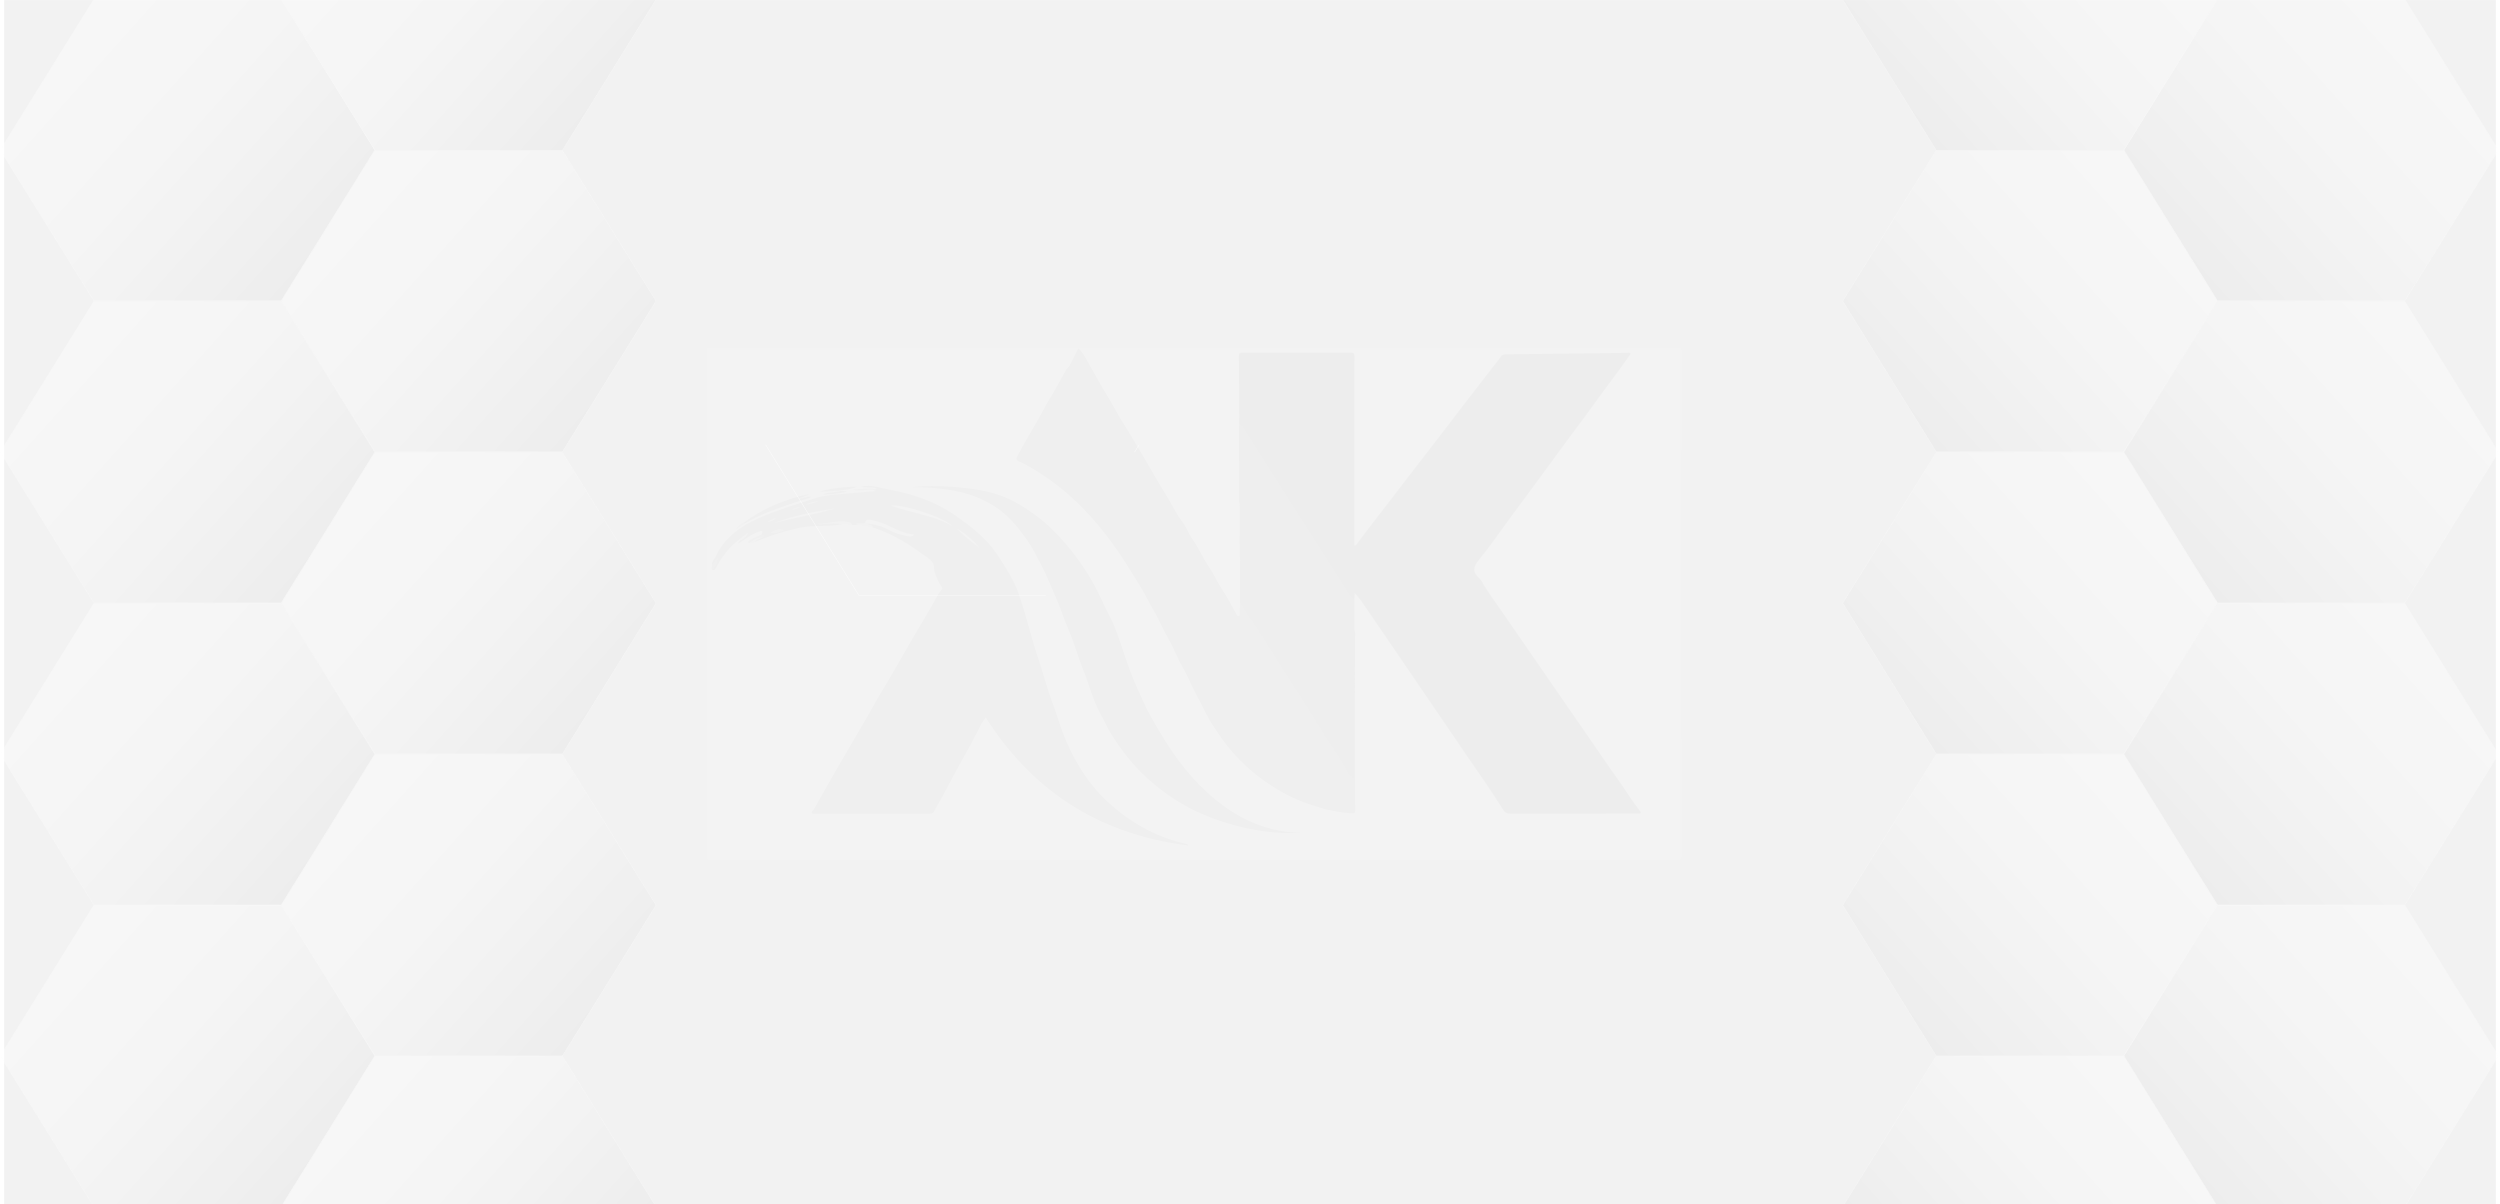<?xml version="1.0" encoding="utf-8"?>
<!-- Generator: Adobe Illustrator 23.0.0, SVG Export Plug-In . SVG Version: 6.00 Build 0)  -->
<svg version="1.1" xmlns="http://www.w3.org/2000/svg" xmlns:xlink="http://www.w3.org/1999/xlink" x="0px" y="0px"
	 viewBox="0 0 1920 925" style="enable-background:new 0 0 1920 925;" xml:space="preserve">
<rect x="0" y="0" width="1920" height="925" fill="#333333" stroke="none"/>
<style type="text/css">
	.st0{fill:#F2F2F2;stroke:#FFFFFF;stroke-width:3.168;stroke-miterlimit:10;}
	.st1{opacity:0.04;}
	.st2{fill:#FEFEFE;}
	.st3{fill:#707070;}
	.st4{fill:#949494;}
	.st5{fill:#939393;}
	.st6{fill:#909090;}
	.st7{fill:#9E9E9E;}
	.st8{fill:#8D8D8D;}
	.st9{fill:#8B8B8B;}
	.st10{fill:#858585;}
	.st11{fill:#787878;}
	.st12{fill:#818181;}
	.st13{fill:#9F9F9F;}
	.st14{fill:#F9F9F9;}
	.st15{fill:#A1A1A1;}
	.st16{fill:#F5F5F5;}
	.st17{fill:#EBEBEB;}
	.st18{fill:#FBFBFB;}
	.st19{fill:#AEAEAE;}
	.st20{fill:#B4B4B4;}
	.st21{fill:#EDEDED;}
	.st22{fill:#C3C3C3;}
	.st23{fill:#7D7D7D;}
	.st24{fill:#FDFDFD;}
	.st25{fill:#F8F8F8;}
	.st26{fill:#D4D4D4;}
	.st27{fill:#AFAFAF;}
	.st28{fill:#E2E2E2;}
	.st29{fill:#D7D7D7;}
	.st30{fill:url(#SVGID_1_);stroke:#FFFFFF;stroke-width:0.25;stroke-miterlimit:10;}
	.st31{fill:url(#SVGID_2_);stroke:#FFFFFF;stroke-width:0.25;stroke-miterlimit:10;}
	.st32{fill:url(#SVGID_3_);stroke:#FFFFFF;stroke-width:0.25;stroke-miterlimit:10;}
	.st33{fill:url(#SVGID_4_);stroke:#FFFFFF;stroke-width:0.25;stroke-miterlimit:10;}
	.st34{fill:url(#SVGID_5_);stroke:#FFFFFF;stroke-width:0.25;stroke-miterlimit:10;}
	.st35{opacity:0.41;}
	.st36{fill:url(#SVGID_6_);stroke:#FFFFFF;stroke-width:0.25;stroke-miterlimit:10;}
	.st37{fill:url(#SVGID_7_);stroke:#FFFFFF;stroke-width:0.25;stroke-miterlimit:10;}
	.st38{fill:url(#SVGID_8_);stroke:#FFFFFF;stroke-width:0.25;stroke-miterlimit:10;}
	.st39{fill:url(#SVGID_9_);stroke:#FFFFFF;stroke-width:0.25;stroke-miterlimit:10;}
	.st40{fill:url(#SVGID_10_);stroke:#FFFFFF;stroke-width:0.25;stroke-miterlimit:10;}
	.st41{fill:url(#SVGID_11_);stroke:#FFFFFF;stroke-width:0.25;stroke-miterlimit:10;}
	.st42{fill:url(#SVGID_12_);stroke:#FFFFFF;stroke-width:0.25;stroke-miterlimit:10;}
	.st43{fill:url(#SVGID_13_);stroke:#FFFFFF;stroke-width:0.25;stroke-miterlimit:10;}
	.st44{fill:url(#SVGID_14_);stroke:#FFFFFF;stroke-width:0.25;stroke-miterlimit:10;}
	.st45{fill:url(#SVGID_15_);stroke:#FFFFFF;stroke-width:0.25;stroke-miterlimit:10;}
	.st46{fill:url(#SVGID_16_);stroke:#FFFFFF;stroke-width:0.25;stroke-miterlimit:10;}
	.st47{fill:url(#SVGID_17_);stroke:#FFFFFF;stroke-width:0.25;stroke-miterlimit:10;}
	.st48{fill:url(#SVGID_18_);stroke:#FFFFFF;stroke-width:0.25;stroke-miterlimit:10;}
	.st49{fill:url(#SVGID_19_);stroke:#FFFFFF;stroke-width:0.25;stroke-miterlimit:10;}
	.st50{fill:url(#SVGID_20_);stroke:#FFFFFF;stroke-width:0.25;stroke-miterlimit:10;}
	.st51{fill:url(#SVGID_21_);stroke:#FFFFFF;stroke-width:0.25;stroke-miterlimit:10;}
	.st52{fill:url(#SVGID_22_);stroke:#FFFFFF;stroke-width:0.25;stroke-miterlimit:10;}
	.st53{fill:url(#SVGID_23_);stroke:#FFFFFF;stroke-width:0.25;stroke-miterlimit:10;}
</style>
<g id="Слой_2">
	<rect x="1.58" y="-1.5" class="st0" width="1916.84" height="928"/>
	<g class="st1">
		<g>
			<g>
				<path class="st2" d="M916.82,660.59c-123.66,0-247.32-0.01-370.98,0.05c-2.54,0-3.21-0.43-3.21-2.69
					c0.08-129.54,0.08-259.08-0.02-388.62c0-2.55,0.83-2.79,3.46-2.79c247.44,0.06,494.87,0.06,742.31-0.01
					c2.76,0,3.39,0.41,3.39,2.85c-0.09,129.44-0.09,258.88,0.01,388.32c0,2.7-0.94,2.94-3.64,2.94
					C1164.37,660.58,1040.59,660.59,916.82,660.59z"/>
				<path class="st3" d="M951.63,309.22c-0.04-12.03-0.05-24.05-0.16-36.08c-0.02-1.89,0.96-2.33,2.92-2.33
					c27.6,0.03,55.2,0.04,82.8-0.02c2.58-0.01,3.03,0.94,3.02,2.85c-0.07,12.32-0.03,24.65-0.03,36.97c0,35,0,70,0,105.01
					c0,1.13,0,2.26,0,3.39c1.15-0.03,1.34-0.55,1.64-0.94c4.88-6.43,9.64-12.94,14.66-19.3c7.97-10.11,15.66-20.37,23.5-30.54
					c6.2-8.03,12.38-16.07,18.61-24.09c8.4-10.81,16.68-21.68,24.97-32.55c6.84-8.96,13.85-17.84,20.7-26.8
					c2.83-3.69,5.9-7.26,8.5-11.08c1.09-1.61,2.75-1.63,4.46-1.65c8.2-0.1,16.39-0.13,24.59-0.23c22.51-0.28,45.01-0.58,67.52-0.85
					c0.88-0.01,2.05-0.46,2.61,0.24c0.72,0.89-0.4,1.64-0.89,2.35c-8.82,12.79-18.54,25.11-27.58,37.79
					c-6.51,9.14-13.4,18.09-20.05,27.16c-7.82,10.66-15.68,21.29-23.46,31.97c-6.87,9.42-13.9,18.75-20.81,28.16
					c-7.64,10.4-14.89,21.06-23.12,31.08c-4.61,5.62-5.42,9.48,0.1,14.4c1.7,1.51,2.55,3.73,3.75,5.64
					c5.04,7.96,10.68,15.62,16.02,23.43c7.07,10.35,14.21,20.67,21.37,30.97c7.52,10.81,14.91,21.69,22.42,32.51
					c7.1,10.22,14.13,20.47,21.23,30.69c7.28,10.47,14.33,21.06,21.79,31.43c5.48,7.61,10.19,15.6,16.04,23.02
					c2.21,2.8,1.93,3.04-1.88,3.04c-32.33,0.01-64.67-0.01-97,0.05c-2.52,0-3.94-0.72-5.16-2.61c-5.96-9.21-11.88-18.45-18.23-27.46
					c-7.3-10.35-14.27-20.86-21.4-31.29c-7.19-10.52-14.33-21.05-21.54-31.56c-7.44-10.85-14.79-21.75-22.21-32.61
					c-7.19-10.52-14.32-21.07-21.58-31.55c-2.88-4.15-5.59-8.45-9.33-12.37c-0.1,1.72-0.2,3.44-0.3,5.17
					c-1.4,0.77-2.4,0.11-3.32-0.71c-0.88-0.79-1.65-1.67-2.19-2.65c-4.23-7.67-9.52-14.85-14.15-22.32
					c-9.61-15.48-19.69-30.74-29.36-46.19c-4.67-7.47-9.7-14.76-14.27-22.28c-6-9.87-12.35-19.58-18.74-29.27
					c-2.46-3.74-4.4-7.67-6.27-11.64C951.7,320.11,952.11,314.66,951.63,309.22z"/>
				<path class="st4" d="M783.68,460.13c4.96,14.77,8.35,29.89,13.36,44.62c4.08,12.01,7.09,24.27,11.65,36.14
					c2.7,7.02,4.66,14.2,7.3,21.22c3.63,9.67,8.13,19.09,13.7,28.03c5.73,9.19,12.55,17.94,20.87,25.61
					c16.34,15.06,35.54,26.47,58.98,32.11c1.16,0.28,2.53,0.28,3.15,1.48c-72.15-9.11-121.42-44.7-155.64-98.33
					c-1.27,1.88-2.74,3.69-3.81,5.67c-2.6,4.84-4.84,9.82-7.53,14.61c-7.73,13.74-15.21,27.57-22.53,41.48
					c-1.78,3.38-4.02,6.63-5.64,10.09c-0.95,2.04-2.72,2.08-4.76,2.08c-20.9-0.01-41.8-0.01-62.7-0.01c-7.97,0-15.93,0-23.9-0.01
					c-0.9,0-2.03,0.22-2.57-0.54c-0.67-0.95,0.38-1.58,0.96-2.28c0.53-0.64,0.99-1.33,1.39-2.03c5.78-10.18,11.4-20.43,17.35-30.54
					c7.76-13.18,15.39-26.41,23.09-39.61c3.54-6.07,6.78-12.27,10.46-18.28c7.89-12.9,15.21-26.04,22.75-39.09
					c6.93-11.98,14.3-23.78,20.85-35.93c0.81-1.5,2.08-2.81,3.13-4.21c2.43-0.44,2.59,1.32,2.99,2.48c1.36,3.97,2.17,8.03,2.12,12.2
					c-0.03,2.65-0.19,5.31,0.15,7.96c0.11,0.89,0.38,1.83,1.4,2.26c1.42,0.6,1.65-0.69,2.31-1.24c1.68-1.4,3.35-1.54,5.17-0.15
					c1.31,1,2.19,2.27,3.24,3.44c1.42,1.58,2.9,2.77,5.52,1.54c1.77-0.83,3.34-0.07,4.64,1.07c1.12,0.99,2.43,1.63,4.02,1.01
					c3.43-1.33,5.95-0.02,8.4,1.85c5.46,4.17,6.23,3.85,9.26-1.92c2.34-4.46,4.72-8.95,7.92-13.04c1.37-1.75,1.09-3.46,0.97-5.35
					C781.61,462.94,780.16,460.63,783.68,460.13z"/>
				<path class="st5" d="M1010.37,619.12c-12.58-3.63-23.94-9.18-34.43-16.07c-13.83-9.07-25.43-19.84-35-32.34
					c-3.17-4.13-5.9-8.42-8.78-12.66c-5.33-7.87-8.86-16.43-13.35-24.61c-3.82-6.97-6.54-14.32-10.56-21.16
					c-4-6.8-6.51-14.11-10.45-20.89c-4.26-7.33-7.25-15.14-11.64-22.38c-3.56-5.87-6.32-12.03-9.9-17.86
					c-7.1-11.58-14.12-23.23-22.25-34.31c-6.53-8.91-13.61-17.56-21.49-25.66c-9.73-10.01-20.47-19.22-32.65-27.08
					c-5.5-3.55-11.1-7.05-17.27-9.77c-2.13-0.94-2.31-2.03-1.36-3.81c5.16-9.67,10.79-19.16,16.28-28.68
					c3.56-6.17,6.52-12.59,10.56-18.56c1.21-0.71,2.16-0.21,3.1,0.47c1.35,0.97,2.52,2.07,3.15,3.47
					c3.13,6.94,8.26,12.97,12.22,19.52c5.39,8.92,11.03,17.73,16.7,26.52c6.4,9.92,12.76,19.86,19.04,29.84
					c4.58,7.28,9.16,14.58,13.76,21.84c4.65,7.34,9.27,14.74,14.39,21.87c0.36,0.5,0.8,0.98,1.05,1.53
					c3.18,7.02,8.48,13.07,12.38,19.76c4.52,7.74,9.54,15.27,14.43,22.85c7.62,11.81,14.97,23.75,22.63,35.54
					c6.49,9.99,12.74,20.09,19.2,30.1c4.39,6.8,9.06,13.47,12.92,20.55c2.21,4.06,5.48,7.72,7.79,11.81
					c3.85,6.82,8.3,13.41,12.67,19.97c5.01,7.53,8.98,15.56,14.85,22.68c0.93,1.13,1.61,2.39,2.25,3.66
					C1011.28,616.55,1011.64,617.88,1010.37,619.12z"/>
				<path class="st4" d="M999.68,639.61c-19.3,1.05-37.95-1.75-56.12-7.1c-16.94-4.98-32.42-12.2-46.32-21.96
					c-7.24-5.08-13.9-10.57-20.04-16.61c-9.35-9.19-16.96-19.29-23.65-30.03c-3.59-5.77-6.2-11.83-9.36-17.72
					c-5.31-9.91-7.69-20.62-11.9-30.81c-4.3-10.42-7.03-21.24-11.55-31.55c-3.36-7.67-5.7-15.59-9.06-23.23
					c-3.97-9.03-7.51-18.22-12.16-26.99c-3.32-6.25-6.36-12.68-10.51-18.59c-6.17-8.8-12.87-17.32-22.08-24.03
					c-11.24-8.18-24.45-12.85-38.97-14.96c-9.13-1.33-18.31-1.97-27.57-1.9c17.7-1.93,48.62-0.28,66.92,6.12
					c10.23,3.57,19.15,9.03,27.51,15.13c8.98,6.55,16.58,14.14,23.57,22.26c8.78,10.18,16.12,21,22.4,32.45
					c3.87,7.06,6.75,14.44,10.55,21.49c5.1,9.45,8.19,19.41,11.53,29.34c3.15,9.37,6.41,18.75,10.58,27.8
					c3.29,7.13,6.25,14.41,10.17,21.32c6.72,11.86,13.66,23.66,22.01,34.75c6.16,8.18,12.96,16.05,20.73,23.18
					c10.97,10.06,23.11,18.88,37.95,24.73C975.56,637.13,987.28,639.53,999.68,639.61z"/>
				<path class="st6" d="M1010.37,619.12c-1.49-5.64-6.14-9.87-9.14-14.85c-5.64-9.35-11.35-18.67-17.76-27.66
					c-1.37-1.93-2.36-4.05-3.61-6.04c-5.16-8.23-10.22-16.51-15.55-24.67c-7.63-11.7-14.95-23.54-22.49-35.28
					c-6.93-10.78-13.46-21.76-20.71-32.38c-4.87-7.14-8.67-14.77-14.07-21.66c-1.4-1.79-2.26-3.88-3.46-5.78
					c-8.31-13.16-16.45-26.39-25-39.43c-11.66-17.77-22.73-35.8-34.22-53.64c-7.39-11.46-14.5-23.05-21.98-34.47
					c-3.38-5.16-6.86-10.24-9.72-15.63c-0.98-1.84-2.69-3.18-4.58-4.35c3.6-6.47,7.17-12.95,10.84-19.39
					c0.54-0.95,1.5-1.72,2.27-2.57c1.95,0.1,2.67,1.41,3.41,2.62c8.29,13.63,16.96,27.1,25.69,40.52
					c9.24,14.2,18.25,28.52,27.36,42.77c8.89,13.92,17.8,27.84,26.64,41.78c9.06,14.28,17.83,28.7,27.46,42.71
					c4.26,6.2,7.78,12.74,11.89,19.03c9.38,14.36,18.48,28.86,27.6,43.35c10.75,17.09,21.64,34.11,32.57,51.11
					c8.6,13.37,16.44,27.1,25.89,40.07c2.44,3.34,4.18,7.03,6.3,10.53c0.57,0.94,0.88,2.03,2.37,2.9c0.2-2.84,0.02-5.46,0.11-8.08
					c0.16-4.62-0.4-9.24,0.31-13.86c-0.79-10.9,0.06-21.82-0.52-32.71c1.04-2.16,0.18-4.36,0.17-6.53
					c-0.07-8.41,0.29-16.83-0.2-25.24c1.2-3.37-0.34-6.8,0.31-10.17c0.92-2.33-0.48-4.64-0.1-6.97c0.17-1.04-0.23-2.11,0.13-3.15
					c0.78-1.52-0.04-3.04-0.05-4.55c-0.07-6.33-0.16-12.67,0.02-19c0.98-1.29-0.43-3.27,1.68-4.23c0.78,1.51,0.48,3.11,0.48,4.67
					c0,41.45-0.02,82.91-0.03,124.36c0,2.95,0,5.91,0.14,8.86c0.09,1.88-0.61,2.68-2.97,2.5
					C1028.36,623.92,1019.19,622.16,1010.37,619.12z"/>
				<path class="st7" d="M783.68,460.13c-0.16,0.47-0.58,1-0.45,1.4c2.64,7.78-4,12.97-7.39,19.01c-1.63,2.89-2.11,6.21-4.83,8.74
					c-1.33,1.24-2.15,1.19-3.38,0.33c-1.96-1.37-3.9-2.76-5.81-4.18c-2.15-1.6-4.42-2.12-6.88-0.59c-1.95,1.21-3.19,0.89-4.37-0.94
					c-0.87-1.35-2.09-3.4-3.91-0.38c-0.6,1-1.86,0.4-2.79,0.04c-2.43-0.93-3.9-2.68-5.3-4.52c-0.68-0.89-1.48-1.8-2.48-2.41
					c-1.21-0.74-2.12-0.45-2.28,1.02c-0.1,0.9,1.21,2.79-0.58,2.5c-1.87-0.31-4.9,0.23-5.62-2.51c-0.48-1.85-0.66-3.69-0.6-5.57
					c0.22-6.33-0.19-12.59-2.75-18.62c-0.15-0.37-0.43-0.69-0.65-1.04c0.12-2.15-1.93-3.5-2.66-5.33
					c-1.53-3.84-3.79-7.42-3.69-11.77c0.06-2.59-2.02-5.06-4.53-6.73c-4.61-3.07-8.88-6.47-13.58-9.48
					c-8.99-5.76-18.42-10.66-28.92-14.04c-0.39-1.46-2.01-1.19-3.12-1.47c-1.11-0.29-2.31-0.23-1.95-1.67
					c1.08-1.54,2.74-1.17,4.31-0.9c5.13,0.88,9.97,2.56,14.31,4.94c4.06,2.22,8.53,3.38,12.88,4.89c-4.16-1.49-8.51-2.48-12.4-4.65
					c-4.38-2.44-9.3-4.09-14.39-5.22c-1.82-0.4-3.68-0.69-4.92,1.02c-1.64,1.76-4.21,0.08-6.03,1.19c-1.52,0-3.04,0-4.56,0
					c-3.04-1.73-6.59-2.27-9.99-1.93c-3.72,0.37-7.44,0.42-9.85,0.52c2.31-0.12,5.96,0.15,9.56-0.53c0.82-0.15,2.66-0.45,2.31,1.36
					c-10.32,2.22-21.09,0.48-31.43,2.59c-10.66,2.18-20.92,5.28-30.82,9.29c-1.56,0.63-3.15,1.19-4.73,1.78
					c-1.99-0.68-0.69-1.4,0.08-1.88c1.47-0.91,3.23-1.44,4.64-2.45c0.52-0.42,0.48-1.08,0.84-1.57c0.17-0.82,1.17-1.73,0.07-2.42
					c-0.85-0.54-1.7,0.24-2.52,0.52c-5.96,1.97-10.32,6.01-15.66,9.03c0-1.17,1.15-1.57,1.52-2.36c0.79-2,3.61-2.29,4.33-3.78
					c-1.23,1.14-2.83,2.52-5.1,3.12c-7.92,5.92-13.28,13.38-17.66,21.44c-1.13,2.07-1.22,2.03-3.03,1.65
					c0.57-2.45,2.4-4.5,3.21-6.87c-0.53,1.5-0.64,3.25-3.25,3.31c-0.5-2.61,1.78-4.38,2.77-6.54c6.2-13.49,17.6-22.68,32.48-29.31
					c14.08-6.27,29.02-10.63,43.75-15.48c4-1.32,8.21-1.99,12.43-2.58c3.26-2.15,7.24-1.52,10.91-1.95
					c6.09-0.71,12.26-0.73,18.38-1.23c0.72-0.06,1.33-0.24,1.85-0.6c0.09-0.15,0.18-0.32,0.19-0.49c-1.45-1.04-3-0.29-4.5-0.33
					c-1.59-0.04-3.64,0.43-3.9-1.8c7.83-1.76,14.96,1.12,22.31,2.46c18.65,3.41,35.86,9.62,50.63,20.06
					c11.86,8.39,23.27,17.11,31.08,28.85C772.72,436.28,780.14,447.43,783.68,460.13z"/>
				<path class="st8" d="M1040.09,597.85c0,8.16,0,16.32,0,24.78c-2.62-0.66-3.34-2.43-4.24-3.87c-3.86-6.17-7.52-12.4-11.73-18.43
					c-5.43-7.77-9.64-16.16-15-23.97c-9.16-13.34-16.85-27.36-26.17-40.63c-3.73-5.31-6.75-10.99-10.23-16.44
					c-8.46-13.22-17.01-26.39-25.5-39.6c-3.11-4.83-6.34-9.63-9.22-14.55c-6.14-10.49-13.03-20.64-19.62-30.91
					c-11.58-18.05-23.07-36.13-34.61-54.2c-8.89-13.92-17.8-27.84-26.61-41.8c-9.19-14.55-18.14-29.23-27.94-43.5
					c-2.97-4.32-5.36-8.94-8.01-13.42c2.29-4.5,4.57-9,7-13.77c3.33,3.2,5.06,6.69,6.99,10.09c5.27,9.27,10.31,18.65,15.96,27.76
					c3.87,6.24,7.06,12.76,11,18.93c6.32,9.89,12.08,20.02,18.07,30.05c5,8.38,9.64,16.95,14.89,25.17
					c4.51,7.05,7.73,14.65,12.99,21.39c2.96,3.8,4.39,8.46,7.16,12.4c5.15,7.32,8.54,15.37,13.6,22.73
					c3.54,5.15,5.8,10.93,9.29,16.1c4.27,6.31,7.67,12.94,11.31,19.5c0.42,0.75,0.88,1.63,1.83,1.54c1.27-0.12,0.83-1.23,0.86-1.94
					c0.1-2.56,0.1-5.12,0.14-7.68c2.17-1.2,2.94,0.37,3.66,1.5c4.19,6.57,8.92,12.89,12.88,19.56c4.79,8.09,9.75,16.11,15.01,23.95
					c9.33,13.92,18.06,28.12,27.07,42.18c6.58,10.27,13.45,20.41,19.74,30.81C1033.91,586.97,1037.36,592.26,1040.09,597.85z"/>
				<path class="st9" d="M1040.09,597.85c-4.31-2.33-5.62-6.47-7.67-9.98c-5.82-9.96-12.82-19.37-18.66-29.29
					c-8.66-14.69-18.22-28.98-27.47-43.38c-8.64-13.45-16.58-27.25-25.96-40.36c-2.16-3.02-4-6.21-5.97-9.33
					c-0.5-0.79-1-1.56-2.05-1.91c0-11.04,0-22.09,0-33.13c2.54-1.28,3.32,0.67,4.17,1.86c3.31,4.63,6.52,9.31,9.38,14.15
					c8.83,14.96,18.72,29.44,27.95,44.22c7,11.21,13.9,22.48,21.29,33.5c7.69,11.46,14.54,23.3,22.28,34.72
					c1.12,1.66,1.62,3.52,2.71,5.18C1040.08,575.34,1040.09,586.6,1040.09,597.85z"/>
				<path class="st10" d="M1040.08,564.09c-3.93-2.56-5.56-6.48-7.8-9.98c-4.99-7.77-9.46-15.79-14.58-23.48
					c-11.22-16.85-21.86-33.97-32.63-51.03c-9.74-15.42-19.77-30.7-29.68-46.04c-0.78-1.2-1.48-2.48-3.08-3.09
					c-0.36-10.84-0.27-21.69-0.08-32.53c2.77-0.86,3.47,1.17,4.27,2.5c2.48,4.12,5.59,7.94,7.87,12.15
					c4.12,7.62,9.62,14.59,14.04,22.07c4.42,7.47,9.28,14.74,13.95,22.09c11.04,17.4,22.26,34.72,33.19,52.18
					c4.01,6.41,8.01,12.87,12.46,19.09c0.93,1.3,1.13,2.85,2.06,4.14C1040.07,542.8,1040.08,553.44,1040.08,564.09z"/>
				<path class="st11" d="M1040.22,484.23c-0.06,1.39-0.12,2.78-0.18,4.17c-1.44,1.1-2.52,0.48-3.46-0.57
					c-1.12-1.25-2.22-2.53-3.04-3.94c-3.58-6.18-7.79-12.06-11.54-18.15c-8.73-14.2-17.84-28.22-26.8-42.31
					c-10.33-16.25-20.77-32.45-31.06-48.72c-4.1-6.48-8.81-12.69-12-19.58c-0.22-0.47-0.32-0.93-0.32-1.44
					c0-8.17-0.01-16.34,0.02-24.5c0-0.95-0.36-1.97,0.38-2.86c1.67,0.37,2.21,1.61,2.92,2.74c12.34,19.5,24.64,39.02,37.06,58.48
					c10.49,16.43,21.07,32.82,31.43,49.32c4.08,6.5,8.38,12.92,12.34,19.48c1,1.66,2.21,3.25,4.15,4.29
					C1040.17,468.49,1040.2,476.36,1040.22,484.23z"/>
				<path class="st12" d="M1040.05,512.07c0,3.36,0,6.72,0.01,10.07c-1.92,1.29-2.92,0.09-3.87-1.08c-2.31-2.84-3.94-6.02-5.85-9.05
					c-11.68-18.55-23.67-36.96-35.32-55.53c-7.29-11.62-14.4-23.35-22.21-34.72c-6.43-9.35-11.84-19.13-18.06-28.56
					c-1.13-1.72-1.25-3.77-2.66-5.37c0.02-0.32,0.03-0.65,0.05-0.97c-0.66-2.92-0.12-5.86-0.29-8.79c0.24-1.81,1.5-1.38,2.68-0.82
					c0.94,0.44,1.38,1.31,1.83,2.11c8.32,14.51,18.38,28.22,26.92,42.64c3.68,6.21,7.86,12.25,11.85,18.35
					c5.85,8.93,11.54,17.94,17.17,26.97c8.18,13.11,16.86,26,24.98,39.14C1038.41,508.29,1038.6,510.4,1040.05,512.07z"/>
				<path class="st12" d="M952.08,387.83c2.25,1.24,3.3,3.24,4.47,5.15c4.78,7.74,9.29,15.61,14.35,23.21
					c15.15,22.74,29.3,45.94,44.08,68.85c7.16,11.11,14.19,22.28,21.32,33.41c0.92,1.44,1.65,3.09,3.75,3.68
					c0,3.34,0.01,6.67,0.01,10.01c-2.97-1.89-4.56-4.65-6.28-7.32c-10.31-16.03-20.67-32.05-30.73-48.19
					C995,463.72,986.3,451.09,978.57,438c-7.52-12.72-15.93-25.06-24-37.55c-0.6-0.93-1.56-1.68-2.35-2.52
					C952.18,394.57,952.13,391.2,952.08,387.83z"/>
				<path class="st13" d="M622.96,381.39c-0.68,1.08-2.03,1.23-3.18,1.59c-13.49,4.23-26.91,8.61-39.53,14.55
					c-2.91,1.37-5.63,3.04-8.44,4.58c-0.67,0.14-0.91-0.08-0.74-0.64c14.56-10.8,31.3-17.99,49.97-21.98
					c1.21,0.19,0.82,0.79,0.22,1.07c-1.08,0.49-2.21,0.94-3.37,1.06C619.55,381.7,621.12,379.75,622.96,381.39z"/>
				<path class="st12" d="M952.27,377.24c-0.05,3.21-0.09,6.42-0.14,9.62c-0.13-0.77-0.37-1.55-0.37-2.32
					c-0.06-25.11-0.09-50.21-0.13-75.32c1.21,4.41,0.29,8.88,0.57,13.32c0.08,1.26,0.03,2.52,0.04,3.78
					c0.02,9.47,0.04,18.94,0.06,28.4c1.14,1.72,1.54,3.59,1.57,5.53c0.06,4.32,0.09,8.65-0.02,12.97
					C953.81,374.68,953.96,376.24,952.27,377.24z"/>
				<path class="st14" d="M672.15,377.21c-11.28,0.96-22.56,1.92-33.85,2.88c0-0.15,0-0.29,0-0.44c0.84-1.24,2.33-1.39,3.76-1.63
					c2.77-0.48,5.59-0.81,8.23-1.77c1.64-0.51,3.23-1.2,5.07-1c3.55,0.28,7.06,0.45,10.66,0.07
					C668.09,375.08,671.3,373.87,672.15,377.21z"/>
				<path class="st15" d="M629.41,377.77c5.38-2.1,11.2-2.68,16.95-3.37c3.96-0.47,7.99-0.49,11.98-0.72
					c0.38,0.93-0.17,1.82-1.07,1.78c-4.22-0.19-7.78,2.15-11.93,2.08c-4.53,1-9.26,0.29-13.8,1.2
					C630.55,378.94,629.73,378.71,629.41,377.77z"/>
				<path class="st16" d="M629.41,377.77c5.28-0.34,10.56-0.68,15.84-1.02c0.19,0.31,0.16,0.6-0.09,0.88
					c-2.93,1.23-6.19,0.98-9.28,1.47c-1.24,0.2-2.5,0.21-3.73,0.46c-3.11,0.44-5.98,1.74-9.19,1.82c-3.13,0.01-5.97,1.27-9.7,1.82
					c2.67-1.97,5.92-1.81,7.78-3.73C623.68,378.33,626.82,379.04,629.41,377.77z"/>
				<path class="st17" d="M646.4,402.6c-4.31-1.09-8.67-0.5-13.01-0.23c-1.91,0.12-3.81,0.34-5.75,0.01
					c8.12,0.02,15.93-3.31,24.22-1.33c1.33,0.32,2.3,0.87,2.51,2.12C651.66,403.52,649.13,402.07,646.4,402.6z"/>
				<path class="st18" d="M645.25,377.1c0-0.11,0-0.23,0-0.34c4.45-0.77,9.06-1.02,13.09-3.07c0.96,0,1.93,0,2.89,0
					c3.77,1.24,7.88,0.1,11.66,1.25c0.08,0.03,0.14,0.13,0.2,0.2c-0.25,0.14-0.51,0.28-0.76,0.42c-5.76,0.06-11.49,0.95-17.27,0.52
					c-1.42,0.38-2.84,0.77-4.26,1.15C648.94,377.43,647.06,378.41,645.25,377.1z"/>
				<path class="st17" d="M665.34,402.08c1.46,1.2,4.71,0.25,4.89,2.98c-3.77-0.62-7.53-1.24-11.3-1.87
					c-0.44-0.26-0.89-0.52-1.44-0.84c2.29-0.96,4.83,0.3,6.95-0.85C665.13,401.25,665.42,401.46,665.34,402.08z"/>
				<path class="st19" d="M584.97,410.36c0.56,0.84,1.59,0.97,2.69,0.95c-0.51,0.98-1.38,1.07-2.07,1.4
					c-2.72,0.55-5.22,1.52-7.28,3.14c-0.71,0.56-1.54,0.73-2.34,1.04c-0.56,0.12-1.17,0.26-1.41-0.37
					c-0.34-0.88,0.52-1.01,1.12-1.46C578.46,412.99,582.07,412.19,584.97,410.36z"/>
				<path class="st7" d="M645.25,377.1c1.85,0.04,3.71,0.08,5.56,0.12c-3.96,1.58-8.33,1.63-12.5,2.43
					c-2.05-0.33-4.11,0.48-6.16-0.08C636.29,377.89,640.99,378.35,645.25,377.1z"/>
				<path class="st20" d="M546.87,433.99c1.87-1.86,2.75-4.23,4.72-6.12c-0.92,3.44-1.51,6.98-4.67,9.68
					C546.38,436.37,546.82,435.18,546.87,433.99z"/>
				<path class="st21" d="M567.6,414.46c2.36-1.84,4.72-3.68,7.08-5.52c-1,2.93-3.36,4.78-6.31,6.19
					C568.12,414.91,567.86,414.68,567.6,414.46z"/>
				<path class="st17" d="M575.98,416.88c2.68-2.29,5.58-4.18,9.62-4.17c-2.09,1.15-4.67,1.68-6.18,3.56
					C578.44,417.14,577.3,417.4,575.98,416.88z"/>
				<path class="st22" d="M571.08,401.46c0.25,0.21,0.49,0.43,0.74,0.64c-2.3,1.51-4.59,3.02-6.89,4.53
					C566.42,404.39,568.37,402.59,571.08,401.46z"/>
				<path class="st7" d="M757.09,492.89c3.29-3.23,4.65-3.37,8.29-1.17c2.55,1.55,4.57,3.56,6.76,5.43
					c1.12,0.95,1.51,2.05,0.09,3.03c-1.29,0.88-2.35,0.3-3.21-0.66c-1.63-1.82-4.68-2.22-5.62-5.01
					C762.9,493.05,759.47,493.54,757.09,492.89z"/>
				<path class="st23" d="M952.27,377.24c0.01-7.5,0.01-15.01,0.02-22.51c1.36,0.52,2.07,1.54,2.74,2.58
					c4.22,6.56,8.44,13.12,12.61,19.71c13.17,20.8,26.22,41.64,39.81,62.24c6.17,9.35,11.55,19.09,17.9,28.35
					c4.09,5.96,7.16,12.38,11.59,18.16c0.81,1.05,1.43,2.3,3.1,2.63c0,7.89,0,15.78,0.01,23.67c-3.04-1.2-3.71-3.94-5.1-6.09
					c-9.59-14.91-18.98-29.91-28.47-44.87c-7.02-11.07-14.1-22.11-21.13-33.17c-10.23-16.07-20.91-31.94-30.67-48.23
					C954.09,378.73,953.37,377.85,952.27,377.24z"/>
				<path class="st24" d="M665.34,402.08c-0.3-0.19-0.6-0.39-0.9-0.58c0.52-2.99,3.18-2.5,5.29-2.06
					c5.16,1.08,10.02,2.93,14.61,5.23c5.48,2.75,11.06,5.26,17.86,5.88c-1.44,1.72-3.3,1.64-4.95,1.3
					c-4.82-0.96-9.54-2.14-13.79-4.5C677.96,404.31,671.92,402.48,665.34,402.08z"/>
				<path class="st18" d="M730.86,403.69c-14.32-8.07-31.46-9.75-46.67-15.33C692.04,386.65,725.42,397.4,730.86,403.69z"/>
				<path class="st16" d="M641.16,390.48c-15.1,4.77-30.9,7.15-46.23,11C609.72,395.88,625.39,392.93,641.16,390.48z"/>
				<path class="st25" d="M752.19,420.72c-5.94-4.49-11.83-9.05-17.23-14.59C738.28,407.22,748.82,415.94,752.19,420.72z"/>
				<path class="st26" d="M602.19,407.17c-3.29,1.27-6.15,2.88-10.45,1.85C595.31,407.43,598.03,405.3,602.19,407.17z"/>
				<path class="st27" d="M655.06,376.06c5.74-0.65,11.49-0.81,17.27-0.52c0.26,0.58,0.47,1.16-0.18,1.66
					c-1.98-2.18-4.63-1.03-7-0.94C661.77,376.4,658.4,377.25,655.06,376.06z"/>
				<path class="st28" d="M628.71,384.72c-3.12,1.62-6.49,2.43-10.02,2.84C621.67,385.66,625.35,385.52,628.71,384.72z"/>
				<path class="st28" d="M589.43,400.97c1.69-1.69,4.1-2.3,6.35-3.17C594.41,399.9,591.79,400.26,589.43,400.97z"/>
				<path class="st29" d="M613.9,389.91c-2.03,0.68-4.07,1.36-6.1,2.05c1.61-1.56,3.71-2.11,5.75-2.77
					C613.67,389.43,613.78,389.67,613.9,389.91z"/>
			</g>
		</g>
	</g>
</g>
<g id="Слой_1">
	
		<linearGradient id="SVGID_1_" gradientUnits="userSpaceOnUse" x1="1680.503" y1="992.773" x2="1762.304" y2="1074.574" gradientTransform="matrix(-1.094 2.348391e-05 6.100225e-05 -1.223 2506.375 1663.461)">
		<stop  offset="0" style="stop-color:#E6E6E6"/>
		<stop  offset="0.191" style="stop-color:#EEEEEE"/>
		<stop  offset="0.602" style="stop-color:#FBFBFB"/>
		<stop  offset="1" style="stop-color:#FFFFFF"/>
	</linearGradient>
	<line class="st30" x1="659.67" y1="457.32" x2="587.93" y2="341.52"/>
	
		<linearGradient id="SVGID_2_" gradientUnits="userSpaceOnUse" x1="1605.492" y1="958.224" x2="1661.643" y2="1014.375" gradientTransform="matrix(-1.094 2.348391e-05 6.100225e-05 -1.223 2506.375 1663.461)">
		<stop  offset="0" style="stop-color:#E6E6E6"/>
		<stop  offset="0.191" style="stop-color:#EEEEEE"/>
		<stop  offset="0.602" style="stop-color:#FBFBFB"/>
		<stop  offset="1" style="stop-color:#FFFFFF"/>
	</linearGradient>
	<line class="st31" x1="780" y1="457.32" x2="659.67" y2="457.32"/>
	
		<linearGradient id="SVGID_3_" gradientUnits="userSpaceOnUse" x1="1562.522" y1="980.846" x2="1573.323" y2="991.646" gradientTransform="matrix(-1.094 2.348391e-05 6.100225e-05 -1.223 2506.375 1663.461)">
		<stop  offset="0" style="stop-color:#E6E6E6"/>
		<stop  offset="0.191" style="stop-color:#EEEEEE"/>
		<stop  offset="0.602" style="stop-color:#FBFBFB"/>
		<stop  offset="1" style="stop-color:#FFFFFF"/>
	</linearGradient>
	<line class="st32" x1="803.15" y1="457.32" x2="780" y2="457.32"/>
	
		<linearGradient id="SVGID_4_" gradientUnits="userSpaceOnUse" x1="1557.328" y1="986.233" x2="1557.328" y2="986.233" gradientTransform="matrix(-1.094 2.348391e-05 6.100225e-05 -1.223 2506.375 1663.461)">
		<stop  offset="0" style="stop-color:#E6E6E6"/>
		<stop  offset="0.191" style="stop-color:#EEEEEE"/>
		<stop  offset="0.602" style="stop-color:#FBFBFB"/>
		<stop  offset="1" style="stop-color:#FFFFFF"/>
	</linearGradient>
	<path class="st33" d="M803.15,457.32"/>
	
		<linearGradient id="SVGID_5_" gradientUnits="userSpaceOnUse" x1="1493.014" y1="1078.186" x2="1493.756" y2="1078.928" gradientTransform="matrix(-1.094 2.348391e-05 6.100225e-05 -1.223 2506.375 1663.461)">
		<stop  offset="0" style="stop-color:#E6E6E6"/>
		<stop  offset="0.191" style="stop-color:#EEEEEE"/>
		<stop  offset="0.602" style="stop-color:#FBFBFB"/>
		<stop  offset="1" style="stop-color:#FFFFFF"/>
	</linearGradient>
	<line class="st34" x1="874.88" y1="341.51" x2="871.3" y2="347.29"/>
	<g class="st35">
		
			<linearGradient id="SVGID_6_" gradientUnits="userSpaceOnUse" x1="2078.307" y1="1184.257" x2="2242.095" y2="1348.044" gradientTransform="matrix(-1.094 2.348391e-05 6.100225e-05 -1.223 2506.375 1663.461)">
			<stop  offset="0" style="stop-color:#E6E6E6"/>
			<stop  offset="0.191" style="stop-color:#EEEEEE"/>
			<stop  offset="0.602" style="stop-color:#FBFBFB"/>
			<stop  offset="1" style="stop-color:#FFFFFF"/>
		</linearGradient>
		<polygon class="st36" points="215.93,-0.59 287.85,115.22 215.93,231.03 72.07,231.03 0.15,115.23 72.07,-0.58 		"/>
		
			<linearGradient id="SVGID_7_" gradientUnits="userSpaceOnUse" x1="1880.812" y1="1089.406" x2="2044.599" y2="1253.193" gradientTransform="matrix(-1.094 2.348391e-05 6.100225e-05 -1.223 2506.375 1663.461)">
			<stop  offset="0" style="stop-color:#E6E6E6"/>
			<stop  offset="0.191" style="stop-color:#EEEEEE"/>
			<stop  offset="0.602" style="stop-color:#FBFBFB"/>
			<stop  offset="1" style="stop-color:#FFFFFF"/>
		</linearGradient>
		<polygon class="st37" points="431.93,115.41 503.85,231.22 431.93,347.03 288.07,347.03 216.15,231.23 288.07,115.42 		"/>
		
			<linearGradient id="SVGID_8_" gradientUnits="userSpaceOnUse" x1="2078.297" y1="994.562" x2="2242.084" y2="1158.349" gradientTransform="matrix(-1.094 2.348391e-05 6.100225e-05 -1.223 2506.375 1663.461)">
			<stop  offset="0" style="stop-color:#E6E6E6"/>
			<stop  offset="0.191" style="stop-color:#EEEEEE"/>
			<stop  offset="0.602" style="stop-color:#FBFBFB"/>
			<stop  offset="1" style="stop-color:#FFFFFF"/>
		</linearGradient>
		<polygon class="st38" points="215.93,231.41 287.85,347.22 215.93,463.03 72.07,463.03 0.15,347.23 72.07,231.42 		"/>
		
			<linearGradient id="SVGID_9_" gradientUnits="userSpaceOnUse" x1="1880.801" y1="899.711" x2="2044.589" y2="1063.498" gradientTransform="matrix(-1.094 2.348391e-05 6.100225e-05 -1.223 2506.375 1663.461)">
			<stop  offset="0" style="stop-color:#E6E6E6"/>
			<stop  offset="0.191" style="stop-color:#EEEEEE"/>
			<stop  offset="0.602" style="stop-color:#FBFBFB"/>
			<stop  offset="1" style="stop-color:#FFFFFF"/>
		</linearGradient>
		<polygon class="st39" points="431.93,347.41 503.85,463.22 431.93,579.03 288.07,579.03 216.15,463.23 288.07,347.42 		"/>
		
			<linearGradient id="SVGID_10_" gradientUnits="userSpaceOnUse" x1="2078.286" y1="804.868" x2="2242.073" y2="968.655" gradientTransform="matrix(-1.094 2.348391e-05 6.100225e-05 -1.223 2506.375 1663.461)">
			<stop  offset="0" style="stop-color:#E6E6E6"/>
			<stop  offset="0.191" style="stop-color:#EEEEEE"/>
			<stop  offset="0.602" style="stop-color:#FBFBFB"/>
			<stop  offset="1" style="stop-color:#FFFFFF"/>
		</linearGradient>
		<polygon class="st40" points="215.93,463.41 287.85,579.22 215.93,695.03 72.07,695.03 0.15,579.23 72.07,463.42 		"/>
		
			<linearGradient id="SVGID_11_" gradientUnits="userSpaceOnUse" x1="1880.791" y1="710.017" x2="2044.578" y2="873.804" gradientTransform="matrix(-1.094 2.348391e-05 6.100225e-05 -1.223 2506.375 1663.461)">
			<stop  offset="0" style="stop-color:#E6E6E6"/>
			<stop  offset="0.191" style="stop-color:#EEEEEE"/>
			<stop  offset="0.602" style="stop-color:#FBFBFB"/>
			<stop  offset="1" style="stop-color:#FFFFFF"/>
		</linearGradient>
		<polygon class="st41" points="431.93,579.41 503.85,695.22 431.93,811.03 288.07,811.03 216.15,695.23 288.07,579.42 		"/>
		
			<linearGradient id="SVGID_12_" gradientUnits="userSpaceOnUse" x1="2078.276" y1="615.402" x2="2242.063" y2="779.189" gradientTransform="matrix(-1.094 2.348391e-05 6.100225e-05 -1.223 2506.375 1663.461)">
			<stop  offset="0" style="stop-color:#E6E6E6"/>
			<stop  offset="0.191" style="stop-color:#EEEEEE"/>
			<stop  offset="0.602" style="stop-color:#FBFBFB"/>
			<stop  offset="1" style="stop-color:#FFFFFF"/>
		</linearGradient>
		<polygon class="st42" points="215.93,695.14 287.85,810.94 215.93,926.75 72.07,926.75 0.15,810.95 72.07,695.14 		"/>
		
			<linearGradient id="SVGID_13_" gradientUnits="userSpaceOnUse" x1="1888.148" y1="542.492" x2="2037.17" y2="691.514" gradientTransform="matrix(-1.094 2.348391e-05 6.100225e-05 -1.223 2506.375 1663.461)">
			<stop  offset="0" style="stop-color:#E6E6E6"/>
			<stop  offset="0.191" style="stop-color:#EEEEEE"/>
			<stop  offset="0.602" style="stop-color:#FBFBFB"/>
			<stop  offset="1" style="stop-color:#FFFFFF"/>
		</linearGradient>
		<polyline class="st43" points="216.15,926.81 288.07,811 431.93,811 503.85,926.8 		"/>
		
			<linearGradient id="SVGID_14_" gradientUnits="userSpaceOnUse" x1="1888.185" y1="1271.615" x2="2037.203" y2="1420.633" gradientTransform="matrix(-1.094 2.348391e-05 6.100225e-05 -1.223 2506.375 1663.461)">
			<stop  offset="0" style="stop-color:#E6E6E6"/>
			<stop  offset="0.191" style="stop-color:#EEEEEE"/>
			<stop  offset="0.602" style="stop-color:#FBFBFB"/>
			<stop  offset="1" style="stop-color:#FFFFFF"/>
		</linearGradient>
		<polyline class="st44" points="503.85,-0.31 431.93,115.5 288.07,115.5 216.15,-0.3 		"/>
	</g>
	<g class="st35">
		
			<linearGradient id="SVGID_15_" gradientUnits="userSpaceOnUse" x1="2082.879" y1="1184.257" x2="2246.666" y2="1348.044" gradientTransform="matrix(1.094 2.348391e-05 -6.100225e-05 -1.223 -592.375 1663.461)">
			<stop  offset="0" style="stop-color:#E6E6E6"/>
			<stop  offset="0.191" style="stop-color:#EEEEEE"/>
			<stop  offset="0.602" style="stop-color:#FBFBFB"/>
			<stop  offset="1" style="stop-color:#FFFFFF"/>
		</linearGradient>
		<polygon class="st45" points="1703.07,-0.59 1631.15,115.22 1703.07,231.03 1846.93,231.03 1918.85,115.23 1846.93,-0.58 		"/>
		
			<linearGradient id="SVGID_16_" gradientUnits="userSpaceOnUse" x1="1885.383" y1="1089.406" x2="2049.171" y2="1253.193" gradientTransform="matrix(1.094 2.348391e-05 -6.100225e-05 -1.223 -592.375 1663.461)">
			<stop  offset="0" style="stop-color:#E6E6E6"/>
			<stop  offset="0.191" style="stop-color:#EEEEEE"/>
			<stop  offset="0.602" style="stop-color:#FBFBFB"/>
			<stop  offset="1" style="stop-color:#FFFFFF"/>
		</linearGradient>
		<polygon class="st46" points="1487.07,115.41 1415.15,231.22 1487.07,347.03 1630.93,347.03 1702.85,231.23 1630.93,115.42 		"/>
		
			<linearGradient id="SVGID_17_" gradientUnits="userSpaceOnUse" x1="2082.868" y1="994.562" x2="2246.656" y2="1158.35" gradientTransform="matrix(1.094 2.348391e-05 -6.100225e-05 -1.223 -592.375 1663.461)">
			<stop  offset="0" style="stop-color:#E6E6E6"/>
			<stop  offset="0.191" style="stop-color:#EEEEEE"/>
			<stop  offset="0.602" style="stop-color:#FBFBFB"/>
			<stop  offset="1" style="stop-color:#FFFFFF"/>
		</linearGradient>
		<polygon class="st47" points="1703.07,231.41 1631.15,347.22 1703.07,463.03 1846.93,463.03 1918.85,347.23 1846.93,231.42 		"/>
		
			<linearGradient id="SVGID_18_" gradientUnits="userSpaceOnUse" x1="1885.373" y1="899.711" x2="2049.16" y2="1063.498" gradientTransform="matrix(1.094 2.348391e-05 -6.100225e-05 -1.223 -592.375 1663.461)">
			<stop  offset="0" style="stop-color:#E6E6E6"/>
			<stop  offset="0.191" style="stop-color:#EEEEEE"/>
			<stop  offset="0.602" style="stop-color:#FBFBFB"/>
			<stop  offset="1" style="stop-color:#FFFFFF"/>
		</linearGradient>
		<polygon class="st48" points="1487.07,347.41 1415.15,463.22 1487.07,579.03 1630.93,579.03 1702.85,463.23 1630.93,347.42 		"/>
		
			<linearGradient id="SVGID_19_" gradientUnits="userSpaceOnUse" x1="2082.858" y1="804.868" x2="2246.645" y2="968.655" gradientTransform="matrix(1.094 2.348391e-05 -6.100225e-05 -1.223 -592.375 1663.461)">
			<stop  offset="0" style="stop-color:#E6E6E6"/>
			<stop  offset="0.191" style="stop-color:#EEEEEE"/>
			<stop  offset="0.602" style="stop-color:#FBFBFB"/>
			<stop  offset="1" style="stop-color:#FFFFFF"/>
		</linearGradient>
		<polygon class="st49" points="1703.07,463.41 1631.15,579.22 1703.07,695.03 1846.93,695.03 1918.85,579.23 1846.93,463.42 		"/>
		
			<linearGradient id="SVGID_20_" gradientUnits="userSpaceOnUse" x1="1885.362" y1="710.017" x2="2049.15" y2="873.804" gradientTransform="matrix(1.094 2.348391e-05 -6.100225e-05 -1.223 -592.375 1663.461)">
			<stop  offset="0" style="stop-color:#E6E6E6"/>
			<stop  offset="0.191" style="stop-color:#EEEEEE"/>
			<stop  offset="0.602" style="stop-color:#FBFBFB"/>
			<stop  offset="1" style="stop-color:#FFFFFF"/>
		</linearGradient>
		<polygon class="st50" points="1487.07,579.41 1415.15,695.22 1487.07,811.03 1630.93,811.03 1702.85,695.23 1630.93,579.42 		"/>
		
			<linearGradient id="SVGID_21_" gradientUnits="userSpaceOnUse" x1="2082.847" y1="615.402" x2="2246.635" y2="779.189" gradientTransform="matrix(1.094 2.348391e-05 -6.100225e-05 -1.223 -592.375 1663.461)">
			<stop  offset="0" style="stop-color:#E6E6E6"/>
			<stop  offset="0.191" style="stop-color:#EEEEEE"/>
			<stop  offset="0.602" style="stop-color:#FBFBFB"/>
			<stop  offset="1" style="stop-color:#FFFFFF"/>
		</linearGradient>
		<polygon class="st51" points="1703.07,695.14 1631.15,810.94 1703.07,926.75 1846.93,926.75 1918.85,810.95 1846.93,695.14 		"/>
		
			<linearGradient id="SVGID_22_" gradientUnits="userSpaceOnUse" x1="1892.719" y1="542.492" x2="2041.741" y2="691.514" gradientTransform="matrix(1.094 2.348391e-05 -6.100225e-05 -1.223 -592.375 1663.461)">
			<stop  offset="0" style="stop-color:#E6E6E6"/>
			<stop  offset="0.191" style="stop-color:#EEEEEE"/>
			<stop  offset="0.602" style="stop-color:#FBFBFB"/>
			<stop  offset="1" style="stop-color:#FFFFFF"/>
		</linearGradient>
		<polyline class="st52" points="1702.85,926.81 1630.93,811 1487.07,811 1415.15,926.8 		"/>
		
			<linearGradient id="SVGID_23_" gradientUnits="userSpaceOnUse" x1="1892.757" y1="1271.615" x2="2041.775" y2="1420.633" gradientTransform="matrix(1.094 2.348391e-05 -6.100225e-05 -1.223 -592.375 1663.461)">
			<stop  offset="0" style="stop-color:#E6E6E6"/>
			<stop  offset="0.191" style="stop-color:#EEEEEE"/>
			<stop  offset="0.602" style="stop-color:#FBFBFB"/>
			<stop  offset="1" style="stop-color:#FFFFFF"/>
		</linearGradient>
		<polyline class="st53" points="1415.15,-0.31 1487.07,115.5 1630.93,115.5 1702.85,-0.3 		"/>
	</g>
</g>
</svg>
